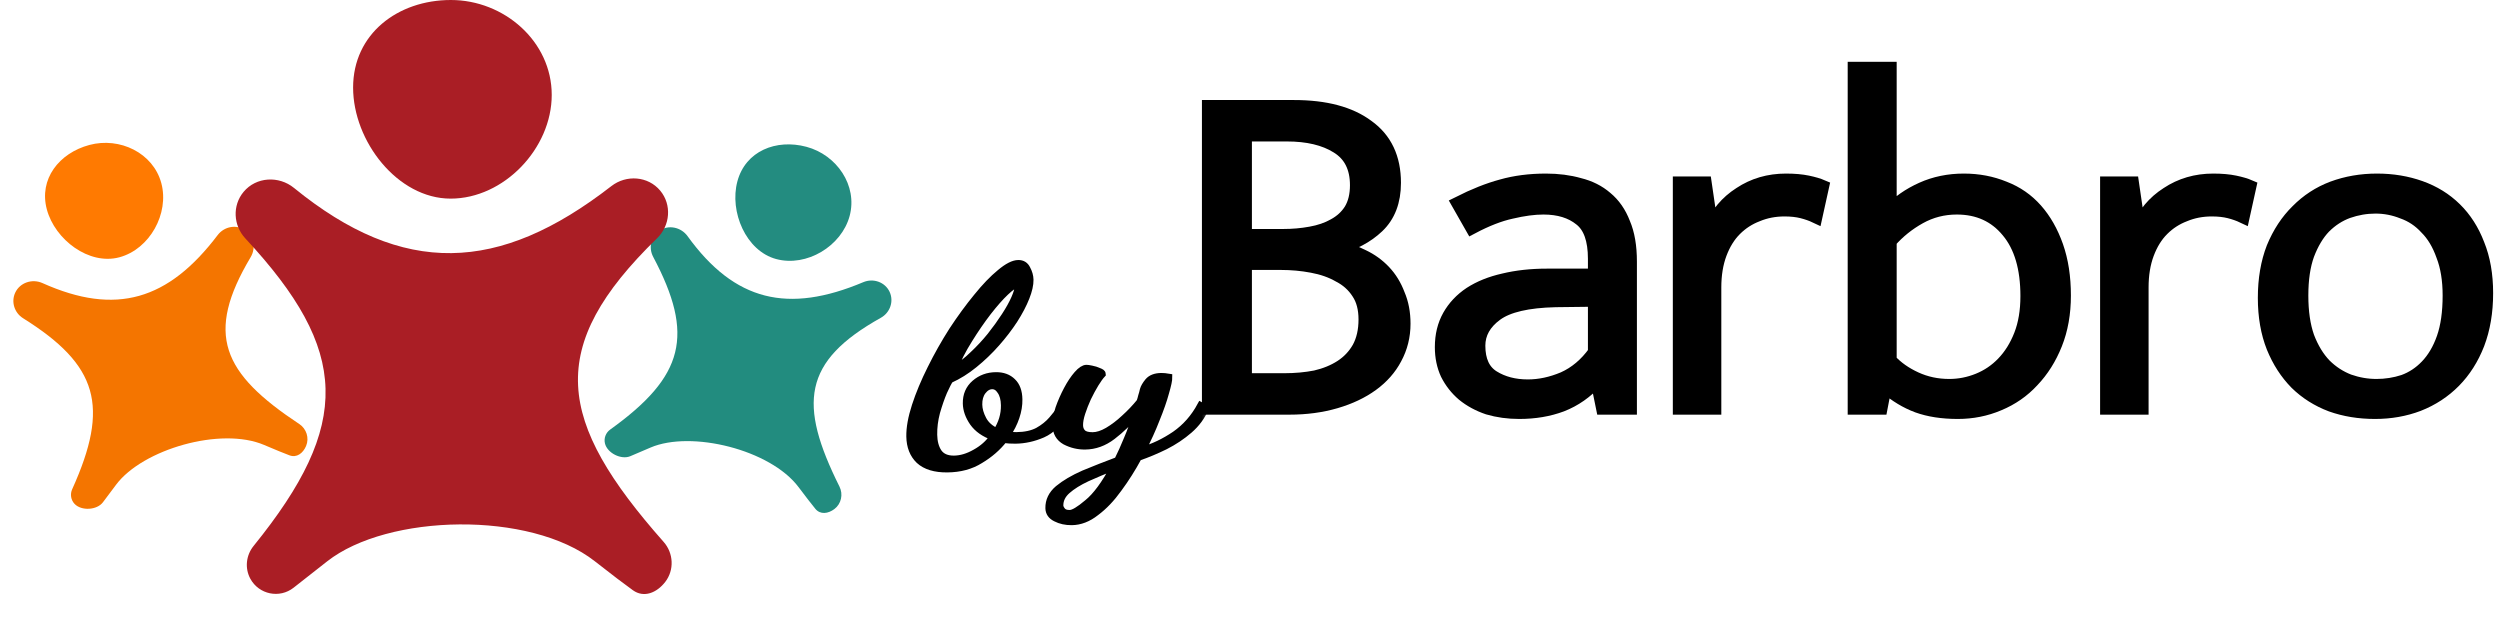 <svg width="182" height="45" viewBox="0 0 182 45" fill="none" xmlns="http://www.w3.org/2000/svg">
<path d="M61.114 35.424C58.113 29.405 58.425 26.319 64.129 23.133C64.794 22.761 65.086 21.944 64.766 21.252C64.434 20.534 63.578 20.235 62.848 20.542C57.377 22.845 53.491 21.949 50.055 17.193C49.576 16.529 48.651 16.335 47.982 16.807C47.379 17.232 47.205 18.046 47.551 18.698C50.573 24.398 49.824 27.391 44.422 31.272C44.102 31.501 43.948 31.901 44.041 32.283C44.211 32.984 45.225 33.494 45.889 33.21L47.363 32.58C50.309 31.32 56.081 32.72 58.139 35.467C58.694 36.207 59.083 36.706 59.356 37.04C59.716 37.481 60.291 37.401 60.745 37.057C61.247 36.677 61.395 35.988 61.114 35.424Z" fill="#228C7F"/>
<path d="M61.855 15.717C61.263 17.925 58.719 19.452 56.511 18.86C54.303 18.269 53.09 15.41 53.682 13.202C54.273 10.995 56.504 10.096 58.711 10.688C60.919 11.279 62.446 13.509 61.855 15.717Z" fill="#238C80"/>
<path d="M11.745 13.337C12.337 15.544 10.897 18.139 8.689 18.731C6.481 19.323 4.001 17.453 3.41 15.245C2.818 13.038 4.3 11.145 6.508 10.553C8.716 9.961 11.154 11.129 11.745 13.337Z" fill="#FF7A01"/>
<path d="M40.166 6.91C40.166 10.814 36.676 14.46 32.808 14.46C28.941 14.46 25.706 10.278 25.706 6.374C25.706 2.469 28.958 0 32.825 0C36.693 0 40.166 3.005 40.166 6.91Z" fill="#AA1E25"/>
<path d="M21.787 30.869C16.177 27.157 14.905 24.328 18.251 18.717C18.642 18.062 18.486 17.209 17.863 16.769C17.217 16.313 16.325 16.483 15.847 17.113C12.261 21.843 8.447 23.011 3.093 20.609C2.346 20.274 1.449 20.569 1.105 21.312C0.796 21.982 1.052 22.774 1.677 23.165C7.144 26.591 7.992 29.557 5.254 35.619C5.092 35.977 5.159 36.4 5.43 36.685C5.928 37.208 7.061 37.142 7.494 36.564L8.456 35.281C10.377 32.717 16.075 31.044 19.231 32.394C20.082 32.757 20.668 32.995 21.071 33.147C21.604 33.349 22.062 32.992 22.283 32.468C22.528 31.888 22.312 31.216 21.787 30.869Z" fill="#F47500"/>
<path d="M48.31 39.447C40.523 30.646 39.656 25.297 47.839 17.343C48.794 16.414 48.917 14.903 48.065 13.88C47.18 12.818 45.599 12.701 44.507 13.549C36.316 19.909 29.352 20.154 21.404 13.682C20.295 12.778 18.648 12.87 17.732 13.969C16.907 14.959 16.981 16.411 17.859 17.355C25.468 25.534 25.623 30.899 18.46 39.747C17.911 40.425 17.808 41.369 18.226 42.134C18.85 43.279 20.351 43.59 21.375 42.784L23.82 40.864C28.22 37.406 38.593 37.159 43.309 40.864C44.579 41.862 45.462 42.528 46.073 42.968C46.88 43.549 47.814 43.154 48.425 42.369C49.1 41.501 49.039 40.27 48.31 39.447Z" fill="#AA1E25"/>
<mask id="path-7-outside-1" maskUnits="userSpaceOnUse" x="64.982" y="18.051" width="23.384" height="21.208" fill="black">
<rect fill="white" x="64.982" y="18.051" width="23.384" height="21.208"/>
<path d="M68.966 34.142C68.06 34.151 67.376 33.942 66.915 33.517C66.472 33.091 66.243 32.512 66.23 31.78C66.218 31.148 66.353 30.401 66.633 29.539C66.914 28.678 67.289 27.777 67.76 26.838C68.231 25.886 68.754 24.959 69.33 24.056C69.924 23.154 70.519 22.339 71.116 21.614C71.712 20.875 72.277 20.289 72.809 19.854C73.341 19.407 73.782 19.182 74.13 19.179C74.427 19.176 74.638 19.307 74.765 19.571C74.909 19.835 74.984 20.1 74.989 20.365C74.995 20.719 74.899 21.149 74.699 21.656C74.499 22.164 74.213 22.71 73.84 23.294C73.467 23.866 73.033 24.433 72.537 24.993C72.042 25.554 71.503 26.07 70.919 26.543C70.352 27.003 69.766 27.369 69.161 27.64C69.059 27.78 68.907 28.072 68.706 28.516C68.522 28.947 68.349 29.448 68.185 30.018C68.038 30.575 67.97 31.119 67.979 31.65C67.989 32.168 68.101 32.59 68.316 32.916C68.549 33.255 68.927 33.423 69.45 33.418C69.955 33.413 70.475 33.257 71.01 32.949C71.545 32.653 71.974 32.27 72.296 31.799C71.647 31.565 71.161 31.222 70.839 30.77C70.517 30.306 70.352 29.84 70.343 29.373C70.332 28.766 70.541 28.278 70.97 27.907C71.399 27.537 71.91 27.349 72.502 27.344C73.008 27.339 73.411 27.487 73.713 27.787C74.015 28.075 74.171 28.503 74.181 29.072C74.189 29.489 74.118 29.919 73.969 30.363C73.821 30.806 73.602 31.238 73.313 31.657C73.523 31.694 73.75 31.71 73.994 31.708C74.622 31.702 75.142 31.59 75.557 31.372C75.971 31.14 76.314 30.865 76.588 30.547C76.878 30.216 77.116 29.904 77.302 29.612L77.621 29.855C77.149 30.731 76.576 31.318 75.901 31.615C75.244 31.899 74.584 32.044 73.922 32.05C73.626 32.053 73.347 32.036 73.084 32.001C72.624 32.586 72.05 33.084 71.36 33.495C70.688 33.918 69.89 34.134 68.966 34.142ZM69.435 26.898C69.918 26.616 70.382 26.258 70.827 25.824C71.29 25.39 71.717 24.931 72.109 24.447C72.501 23.951 72.849 23.468 73.154 22.997C73.46 22.527 73.696 22.102 73.863 21.721C74.031 21.34 74.112 21.055 74.109 20.866C74.107 20.765 74.071 20.715 74.002 20.715C73.862 20.716 73.595 20.902 73.201 21.272C72.824 21.63 72.397 22.113 71.921 22.724C71.461 23.323 71.002 23.99 70.545 24.727C70.088 25.452 69.718 26.175 69.435 26.898ZM72.551 31.418C72.737 31.126 72.88 30.821 72.978 30.504C73.077 30.175 73.123 29.84 73.117 29.499C73.109 29.056 73.015 28.71 72.836 28.459C72.675 28.208 72.472 28.083 72.228 28.085C71.967 28.088 71.734 28.223 71.53 28.49C71.343 28.744 71.253 29.067 71.26 29.459C71.266 29.8 71.368 30.159 71.567 30.536C71.766 30.914 72.094 31.207 72.551 31.418Z"/>
<path d="M78.02 37.982C77.584 37.986 77.199 37.901 76.865 37.728C76.53 37.566 76.36 37.322 76.354 36.993C76.344 36.45 76.571 35.98 77.034 35.584C77.515 35.188 78.136 34.822 78.897 34.487C79.675 34.164 80.497 33.84 81.363 33.517C81.598 33.047 81.833 32.527 82.066 31.956C82.317 31.372 82.549 30.732 82.763 30.035C82.218 30.697 81.627 31.271 80.991 31.757C80.372 32.231 79.705 32.471 78.991 32.477C78.485 32.482 78.004 32.366 77.546 32.13C77.106 31.882 76.881 31.492 76.871 30.961C76.865 30.608 76.936 30.196 77.084 29.727C77.249 29.258 77.45 28.802 77.686 28.357C77.922 27.913 78.168 27.544 78.424 27.251C78.68 26.958 78.904 26.811 79.096 26.809C79.165 26.808 79.288 26.826 79.463 26.863C79.655 26.899 79.831 26.954 79.989 27.028C80.164 27.09 80.253 27.159 80.254 27.234C80.1 27.4 79.93 27.635 79.744 27.94C79.558 28.245 79.373 28.588 79.188 28.969C79.02 29.337 78.879 29.698 78.763 30.053C78.648 30.408 78.592 30.712 78.597 30.964C78.601 31.192 78.674 31.374 78.816 31.512C78.958 31.65 79.203 31.717 79.552 31.714C79.883 31.711 80.247 31.594 80.644 31.363C81.058 31.119 81.462 30.812 81.856 30.442C82.267 30.071 82.643 29.676 82.984 29.256C83.034 29.117 83.075 28.977 83.107 28.838C83.157 28.686 83.198 28.534 83.23 28.382C83.279 28.205 83.397 28.002 83.585 27.772C83.789 27.53 84.11 27.407 84.545 27.403C84.702 27.402 84.885 27.419 85.095 27.455C85.099 27.657 85.019 28.037 84.855 28.595C84.708 29.139 84.484 29.779 84.184 30.515C83.901 31.25 83.558 32.005 83.154 32.78C83.969 32.545 84.763 32.165 85.538 31.64C86.313 31.102 86.936 30.395 87.408 29.519L87.751 29.705C87.501 30.314 87.11 30.848 86.578 31.308C86.063 31.755 85.478 32.146 84.822 32.48C84.165 32.802 83.516 33.074 82.875 33.294C82.437 34.107 81.954 34.87 81.427 35.582C80.917 36.294 80.37 36.868 79.785 37.303C79.218 37.75 78.63 37.977 78.02 37.982ZM77.878 37.377C78.139 37.375 78.57 37.118 79.171 36.607C79.789 36.109 80.436 35.231 81.11 33.974C80.4 34.258 79.743 34.536 79.138 34.807C78.533 35.09 78.051 35.392 77.69 35.711C77.33 36.03 77.154 36.398 77.162 36.815C77.163 36.916 77.218 37.036 77.325 37.174C77.432 37.312 77.616 37.38 77.878 37.377Z"/>
</mask>
<path d="M68.966 34.142C68.06 34.151 67.376 33.942 66.915 33.517C66.472 33.091 66.243 32.512 66.23 31.78C66.218 31.148 66.353 30.401 66.633 29.539C66.914 28.678 67.289 27.777 67.76 26.838C68.231 25.886 68.754 24.959 69.33 24.056C69.924 23.154 70.519 22.339 71.116 21.614C71.712 20.875 72.277 20.289 72.809 19.854C73.341 19.407 73.782 19.182 74.13 19.179C74.427 19.176 74.638 19.307 74.765 19.571C74.909 19.835 74.984 20.1 74.989 20.365C74.995 20.719 74.899 21.149 74.699 21.656C74.499 22.164 74.213 22.71 73.84 23.294C73.467 23.866 73.033 24.433 72.537 24.993C72.042 25.554 71.503 26.07 70.919 26.543C70.352 27.003 69.766 27.369 69.161 27.64C69.059 27.78 68.907 28.072 68.706 28.516C68.522 28.947 68.349 29.448 68.185 30.018C68.038 30.575 67.97 31.119 67.979 31.65C67.989 32.168 68.101 32.59 68.316 32.916C68.549 33.255 68.927 33.423 69.45 33.418C69.955 33.413 70.475 33.257 71.01 32.949C71.545 32.653 71.974 32.27 72.296 31.799C71.647 31.565 71.161 31.222 70.839 30.77C70.517 30.306 70.352 29.84 70.343 29.373C70.332 28.766 70.541 28.278 70.97 27.907C71.399 27.537 71.91 27.349 72.502 27.344C73.008 27.339 73.411 27.487 73.713 27.787C74.015 28.075 74.171 28.503 74.181 29.072C74.189 29.489 74.118 29.919 73.969 30.363C73.821 30.806 73.602 31.238 73.313 31.657C73.523 31.694 73.75 31.71 73.994 31.708C74.622 31.702 75.142 31.59 75.557 31.372C75.971 31.14 76.314 30.865 76.588 30.547C76.878 30.216 77.116 29.904 77.302 29.612L77.621 29.855C77.149 30.731 76.576 31.318 75.901 31.615C75.244 31.899 74.584 32.044 73.922 32.05C73.626 32.053 73.347 32.036 73.084 32.001C72.624 32.586 72.05 33.084 71.36 33.495C70.688 33.918 69.89 34.134 68.966 34.142ZM69.435 26.898C69.918 26.616 70.382 26.258 70.827 25.824C71.29 25.39 71.717 24.931 72.109 24.447C72.501 23.951 72.849 23.468 73.154 22.997C73.46 22.527 73.696 22.102 73.863 21.721C74.031 21.34 74.112 21.055 74.109 20.866C74.107 20.765 74.071 20.715 74.002 20.715C73.862 20.716 73.595 20.902 73.201 21.272C72.824 21.63 72.397 22.113 71.921 22.724C71.461 23.323 71.002 23.99 70.545 24.727C70.088 25.452 69.718 26.175 69.435 26.898ZM72.551 31.418C72.737 31.126 72.88 30.821 72.978 30.504C73.077 30.175 73.123 29.84 73.117 29.499C73.109 29.056 73.015 28.71 72.836 28.459C72.675 28.208 72.472 28.083 72.228 28.085C71.967 28.088 71.734 28.223 71.53 28.49C71.343 28.744 71.253 29.067 71.26 29.459C71.266 29.8 71.368 30.159 71.567 30.536C71.766 30.914 72.094 31.207 72.551 31.418Z" fill="black"/>
<path d="M78.02 37.982C77.584 37.986 77.199 37.901 76.865 37.728C76.53 37.566 76.36 37.322 76.354 36.993C76.344 36.45 76.571 35.98 77.034 35.584C77.515 35.188 78.136 34.822 78.897 34.487C79.675 34.164 80.497 33.84 81.363 33.517C81.598 33.047 81.833 32.527 82.066 31.956C82.317 31.372 82.549 30.732 82.763 30.035C82.218 30.697 81.627 31.271 80.991 31.757C80.372 32.231 79.705 32.471 78.991 32.477C78.485 32.482 78.004 32.366 77.546 32.13C77.106 31.882 76.881 31.492 76.871 30.961C76.865 30.608 76.936 30.196 77.084 29.727C77.249 29.258 77.45 28.802 77.686 28.357C77.922 27.913 78.168 27.544 78.424 27.251C78.68 26.958 78.904 26.811 79.096 26.809C79.165 26.808 79.288 26.826 79.463 26.863C79.655 26.899 79.831 26.954 79.989 27.028C80.164 27.09 80.253 27.159 80.254 27.234C80.1 27.4 79.93 27.635 79.744 27.94C79.558 28.245 79.373 28.588 79.188 28.969C79.02 29.337 78.879 29.698 78.763 30.053C78.648 30.408 78.592 30.712 78.597 30.964C78.601 31.192 78.674 31.374 78.816 31.512C78.958 31.65 79.203 31.717 79.552 31.714C79.883 31.711 80.247 31.594 80.644 31.363C81.058 31.119 81.462 30.812 81.856 30.442C82.267 30.071 82.643 29.676 82.984 29.256C83.034 29.117 83.075 28.977 83.107 28.838C83.157 28.686 83.198 28.534 83.23 28.382C83.279 28.205 83.397 28.002 83.585 27.772C83.789 27.53 84.11 27.407 84.545 27.403C84.702 27.402 84.885 27.419 85.095 27.455C85.099 27.657 85.019 28.037 84.855 28.595C84.708 29.139 84.484 29.779 84.184 30.515C83.901 31.25 83.558 32.005 83.154 32.78C83.969 32.545 84.763 32.165 85.538 31.64C86.313 31.102 86.936 30.395 87.408 29.519L87.751 29.705C87.501 30.314 87.11 30.848 86.578 31.308C86.063 31.755 85.478 32.146 84.822 32.48C84.165 32.802 83.516 33.074 82.875 33.294C82.437 34.107 81.954 34.87 81.427 35.582C80.917 36.294 80.37 36.868 79.785 37.303C79.218 37.75 78.63 37.977 78.02 37.982ZM77.878 37.377C78.139 37.375 78.57 37.118 79.171 36.607C79.789 36.109 80.436 35.231 81.11 33.974C80.4 34.258 79.743 34.536 79.138 34.807C78.533 35.09 78.051 35.392 77.69 35.711C77.33 36.03 77.154 36.398 77.162 36.815C77.163 36.916 77.218 37.036 77.325 37.174C77.432 37.312 77.616 37.38 77.878 37.377Z" fill="black"/>
<path d="M68.966 34.142C68.06 34.151 67.376 33.942 66.915 33.517C66.472 33.091 66.243 32.512 66.23 31.78C66.218 31.148 66.353 30.401 66.633 29.539C66.914 28.678 67.289 27.777 67.76 26.838C68.231 25.886 68.754 24.959 69.33 24.056C69.924 23.154 70.519 22.339 71.116 21.614C71.712 20.875 72.277 20.289 72.809 19.854C73.341 19.407 73.782 19.182 74.13 19.179C74.427 19.176 74.638 19.307 74.765 19.571C74.909 19.835 74.984 20.1 74.989 20.365C74.995 20.719 74.899 21.149 74.699 21.656C74.499 22.164 74.213 22.71 73.84 23.294C73.467 23.866 73.033 24.433 72.537 24.993C72.042 25.554 71.503 26.07 70.919 26.543C70.352 27.003 69.766 27.369 69.161 27.64C69.059 27.78 68.907 28.072 68.706 28.516C68.522 28.947 68.349 29.448 68.185 30.018C68.038 30.575 67.97 31.119 67.979 31.65C67.989 32.168 68.101 32.59 68.316 32.916C68.549 33.255 68.927 33.423 69.45 33.418C69.955 33.413 70.475 33.257 71.01 32.949C71.545 32.653 71.974 32.27 72.296 31.799C71.647 31.565 71.161 31.222 70.839 30.77C70.517 30.306 70.352 29.84 70.343 29.373C70.332 28.766 70.541 28.278 70.97 27.907C71.399 27.537 71.91 27.349 72.502 27.344C73.008 27.339 73.411 27.487 73.713 27.787C74.015 28.075 74.171 28.503 74.181 29.072C74.189 29.489 74.118 29.919 73.969 30.363C73.821 30.806 73.602 31.238 73.313 31.657C73.523 31.694 73.75 31.71 73.994 31.708C74.622 31.702 75.142 31.59 75.557 31.372C75.971 31.14 76.314 30.865 76.588 30.547C76.878 30.216 77.116 29.904 77.302 29.612L77.621 29.855C77.149 30.731 76.576 31.318 75.901 31.615C75.244 31.899 74.584 32.044 73.922 32.05C73.626 32.053 73.347 32.036 73.084 32.001C72.624 32.586 72.05 33.084 71.36 33.495C70.688 33.918 69.89 34.134 68.966 34.142ZM69.435 26.898C69.918 26.616 70.382 26.258 70.827 25.824C71.29 25.39 71.717 24.931 72.109 24.447C72.501 23.951 72.849 23.468 73.154 22.997C73.46 22.527 73.696 22.102 73.863 21.721C74.031 21.34 74.112 21.055 74.109 20.866C74.107 20.765 74.071 20.715 74.002 20.715C73.862 20.716 73.595 20.902 73.201 21.272C72.824 21.63 72.397 22.113 71.921 22.724C71.461 23.323 71.002 23.99 70.545 24.727C70.088 25.452 69.718 26.175 69.435 26.898ZM72.551 31.418C72.737 31.126 72.88 30.821 72.978 30.504C73.077 30.175 73.123 29.84 73.117 29.499C73.109 29.056 73.015 28.71 72.836 28.459C72.675 28.208 72.472 28.083 72.228 28.085C71.967 28.088 71.734 28.223 71.53 28.49C71.343 28.744 71.253 29.067 71.26 29.459C71.266 29.8 71.368 30.159 71.567 30.536C71.766 30.914 72.094 31.207 72.551 31.418Z" stroke="black" stroke-width="0.5" mask="url(#path-7-outside-1)"/>
<path d="M78.02 37.982C77.584 37.986 77.199 37.901 76.865 37.728C76.53 37.566 76.36 37.322 76.354 36.993C76.344 36.45 76.571 35.98 77.034 35.584C77.515 35.188 78.136 34.822 78.897 34.487C79.675 34.164 80.497 33.84 81.363 33.517C81.598 33.047 81.833 32.527 82.066 31.956C82.317 31.372 82.549 30.732 82.763 30.035C82.218 30.697 81.627 31.271 80.991 31.757C80.372 32.231 79.705 32.471 78.991 32.477C78.485 32.482 78.004 32.366 77.546 32.13C77.106 31.882 76.881 31.492 76.871 30.961C76.865 30.608 76.936 30.196 77.084 29.727C77.249 29.258 77.45 28.802 77.686 28.357C77.922 27.913 78.168 27.544 78.424 27.251C78.68 26.958 78.904 26.811 79.096 26.809C79.165 26.808 79.288 26.826 79.463 26.863C79.655 26.899 79.831 26.954 79.989 27.028C80.164 27.09 80.253 27.159 80.254 27.234C80.1 27.4 79.93 27.635 79.744 27.94C79.558 28.245 79.373 28.588 79.188 28.969C79.02 29.337 78.879 29.698 78.763 30.053C78.648 30.408 78.592 30.712 78.597 30.964C78.601 31.192 78.674 31.374 78.816 31.512C78.958 31.65 79.203 31.717 79.552 31.714C79.883 31.711 80.247 31.594 80.644 31.363C81.058 31.119 81.462 30.812 81.856 30.442C82.267 30.071 82.643 29.676 82.984 29.256C83.034 29.117 83.075 28.977 83.107 28.838C83.157 28.686 83.198 28.534 83.23 28.382C83.279 28.205 83.397 28.002 83.585 27.772C83.789 27.53 84.11 27.407 84.545 27.403C84.702 27.402 84.885 27.419 85.095 27.455C85.099 27.657 85.019 28.037 84.855 28.595C84.708 29.139 84.484 29.779 84.184 30.515C83.901 31.25 83.558 32.005 83.154 32.78C83.969 32.545 84.763 32.165 85.538 31.64C86.313 31.102 86.936 30.395 87.408 29.519L87.751 29.705C87.501 30.314 87.11 30.848 86.578 31.308C86.063 31.755 85.478 32.146 84.822 32.48C84.165 32.802 83.516 33.074 82.875 33.294C82.437 34.107 81.954 34.87 81.427 35.582C80.917 36.294 80.37 36.868 79.785 37.303C79.218 37.75 78.63 37.977 78.02 37.982ZM77.878 37.377C78.139 37.375 78.57 37.118 79.171 36.607C79.789 36.109 80.436 35.231 81.11 33.974C80.4 34.258 79.743 34.536 79.138 34.807C78.533 35.09 78.051 35.392 77.69 35.711C77.33 36.03 77.154 36.398 77.162 36.815C77.163 36.916 77.218 37.036 77.325 37.174C77.432 37.312 77.616 37.38 77.878 37.377Z" stroke="black" stroke-width="0.5" mask="url(#path-7-outside-1)"/>
<mask id="path-8-outside-2" maskUnits="userSpaceOnUse" x="87" y="4" width="95" height="27" fill="black">
<rect fill="white" x="87" y="4" width="95" height="27"/>
<path d="M94.195 7.782C96.492 7.782 98.276 8.257 99.547 9.207C100.842 10.134 101.49 11.502 101.49 13.31C101.49 14.655 101.086 15.709 100.28 16.474C99.498 17.216 98.508 17.738 97.311 18.039C97.995 18.155 98.63 18.363 99.217 18.665C99.803 18.943 100.317 19.314 100.756 19.777C101.196 20.241 101.538 20.797 101.783 21.447C102.052 22.072 102.186 22.779 102.186 23.567C102.186 24.471 101.978 25.306 101.563 26.071C101.172 26.813 100.61 27.45 99.877 27.983C99.144 28.517 98.264 28.934 97.237 29.235C96.211 29.536 95.087 29.687 93.865 29.687H88V7.782H94.195ZM90.639 17.17H93.425C94.109 17.17 94.769 17.112 95.405 16.996C96.064 16.88 96.639 16.683 97.127 16.405C97.641 16.127 98.044 15.756 98.337 15.292C98.63 14.805 98.777 14.203 98.777 13.484C98.777 12.186 98.3 11.247 97.347 10.668C96.419 10.088 95.197 9.798 93.682 9.798H90.639V17.17ZM90.639 27.67H93.499C94.305 27.67 95.062 27.601 95.771 27.462C96.48 27.299 97.103 27.044 97.641 26.697C98.178 26.349 98.606 25.897 98.924 25.341C99.241 24.761 99.4 24.066 99.4 23.255C99.4 22.466 99.229 21.817 98.887 21.307C98.545 20.774 98.081 20.357 97.494 20.056C96.932 19.731 96.272 19.499 95.515 19.36C94.781 19.221 94.024 19.152 93.242 19.152H90.639V27.67Z"/>
<path d="M106.167 14.805C107.316 14.226 108.366 13.809 109.319 13.553C110.297 13.275 111.372 13.136 112.545 13.136C113.425 13.136 114.231 13.241 114.965 13.449C115.722 13.635 116.37 13.959 116.907 14.423C117.469 14.886 117.897 15.501 118.19 16.266C118.508 17.007 118.667 17.935 118.667 19.047V29.687H116.687L116.284 27.705H116.211C115.478 28.517 114.635 29.108 113.682 29.478C112.753 29.826 111.727 30 110.602 30C109.796 30 109.038 29.896 108.33 29.687C107.645 29.455 107.047 29.131 106.534 28.713C106.045 28.296 105.654 27.798 105.361 27.218C105.092 26.639 104.957 25.99 104.957 25.271C104.957 24.413 105.141 23.66 105.507 23.011C105.874 22.362 106.387 21.817 107.047 21.377C107.731 20.936 108.537 20.612 109.466 20.403C110.419 20.172 111.47 20.056 112.619 20.056H116.101V18.839C116.101 17.448 115.759 16.486 115.075 15.953C114.39 15.396 113.486 15.118 112.362 15.118C111.678 15.118 110.896 15.223 110.016 15.431C109.161 15.617 108.208 15.988 107.157 16.544L106.167 14.805ZM116.101 21.829L113.242 21.864C111.213 21.91 109.772 22.246 108.916 22.872C108.061 23.498 107.633 24.263 107.633 25.167C107.633 26.256 107.988 27.021 108.696 27.462C109.405 27.902 110.248 28.122 111.226 28.122C112.081 28.122 112.948 27.937 113.828 27.566C114.708 27.172 115.466 26.535 116.101 25.654V21.829Z"/>
<path d="M122.282 29.687V13.345H124.115L124.592 16.613C125.007 15.57 125.704 14.736 126.681 14.11C127.659 13.461 128.771 13.136 130.017 13.136C130.628 13.136 131.153 13.183 131.593 13.275C132.033 13.368 132.387 13.472 132.656 13.588L132.18 15.744C131.886 15.605 131.556 15.489 131.19 15.396C130.823 15.304 130.396 15.257 129.907 15.257C129.198 15.257 128.538 15.385 127.927 15.64C127.317 15.872 126.779 16.219 126.315 16.683C125.85 17.146 125.484 17.738 125.215 18.456C124.946 19.175 124.812 19.998 124.812 20.925V29.687H122.282Z"/>
<path d="M150.262 21.516C150.262 22.814 150.054 23.985 149.638 25.028C149.223 26.071 148.661 26.963 147.952 27.705C147.268 28.447 146.449 29.015 145.496 29.409C144.568 29.803 143.578 30 142.527 30C141.403 30 140.425 29.849 139.595 29.548C138.788 29.247 138.018 28.783 137.285 28.157H137.212L136.919 29.687H135.012V5H137.578V15.396C138.214 14.724 138.996 14.179 139.924 13.762C140.853 13.345 141.867 13.136 142.967 13.136C144.018 13.136 144.995 13.322 145.899 13.693C146.804 14.04 147.573 14.573 148.209 15.292C148.844 16.011 149.345 16.892 149.712 17.935C150.078 18.978 150.262 20.172 150.262 21.516ZM147.586 21.551C147.586 19.511 147.121 17.935 146.193 16.822C145.264 15.686 144.018 15.118 142.454 15.118C141.476 15.118 140.572 15.35 139.741 15.814C138.91 16.277 138.189 16.857 137.578 17.552V26.245C138.067 26.778 138.69 27.218 139.448 27.566C140.205 27.914 141.024 28.088 141.904 28.088C142.637 28.088 143.346 27.948 144.03 27.67C144.714 27.392 145.313 26.987 145.826 26.453C146.364 25.897 146.791 25.213 147.109 24.402C147.427 23.591 147.586 22.64 147.586 21.551Z"/>
<path d="M153.387 29.687V13.345H155.22L155.697 16.613C156.112 15.57 156.809 14.736 157.786 14.11C158.764 13.461 159.876 13.136 161.122 13.136C161.733 13.136 162.258 13.183 162.698 13.275C163.138 13.368 163.492 13.472 163.761 13.588L163.285 15.744C162.991 15.605 162.661 15.489 162.295 15.396C161.928 15.304 161.501 15.257 161.012 15.257C160.303 15.257 159.643 15.385 159.032 15.64C158.422 15.872 157.884 16.219 157.42 16.683C156.955 17.146 156.589 17.738 156.32 18.456C156.051 19.175 155.917 19.998 155.917 20.925V29.687H153.387Z"/>
<path d="M181 21.342C181 22.71 180.792 23.938 180.377 25.028C179.961 26.094 179.387 26.998 178.654 27.74C177.921 28.482 177.053 29.05 176.051 29.444C175.074 29.815 174.023 30 172.899 30C171.75 30 170.687 29.826 169.71 29.478C168.732 29.108 167.889 28.574 167.181 27.879C166.472 27.16 165.91 26.291 165.494 25.271C165.079 24.228 164.871 23.034 164.871 21.69C164.871 20.322 165.079 19.105 165.494 18.039C165.934 16.973 166.521 16.08 167.254 15.362C167.987 14.62 168.842 14.063 169.82 13.693C170.822 13.322 171.897 13.136 173.046 13.136C174.17 13.136 175.22 13.31 176.198 13.658C177.176 14.006 178.019 14.527 178.727 15.223C179.436 15.918 179.986 16.776 180.377 17.796C180.792 18.816 181 19.998 181 21.342ZM178.324 21.516C178.324 20.38 178.165 19.407 177.848 18.595C177.554 17.761 177.151 17.088 176.638 16.579C176.149 16.045 175.575 15.663 174.915 15.431C174.28 15.176 173.62 15.049 172.936 15.049C172.251 15.049 171.579 15.165 170.919 15.396C170.284 15.628 169.71 15.999 169.197 16.509C168.708 17.019 168.305 17.691 167.987 18.526C167.694 19.337 167.547 20.334 167.547 21.516C167.547 22.698 167.694 23.706 167.987 24.541C168.305 25.375 168.72 26.059 169.233 26.593C169.746 27.102 170.333 27.485 170.993 27.74C171.653 27.972 172.325 28.088 173.009 28.088C173.693 28.088 174.353 27.983 174.988 27.775C175.624 27.543 176.186 27.172 176.675 26.662C177.188 26.129 177.591 25.445 177.884 24.611C178.177 23.776 178.324 22.745 178.324 21.516Z"/>
</mask>
<path d="M94.195 7.782C96.492 7.782 98.276 8.257 99.547 9.207C100.842 10.134 101.49 11.502 101.49 13.31C101.49 14.655 101.086 15.709 100.28 16.474C99.498 17.216 98.508 17.738 97.311 18.039C97.995 18.155 98.63 18.363 99.217 18.665C99.803 18.943 100.317 19.314 100.756 19.777C101.196 20.241 101.538 20.797 101.783 21.447C102.052 22.072 102.186 22.779 102.186 23.567C102.186 24.471 101.978 25.306 101.563 26.071C101.172 26.813 100.61 27.45 99.877 27.983C99.144 28.517 98.264 28.934 97.237 29.235C96.211 29.536 95.087 29.687 93.865 29.687H88V7.782H94.195ZM90.639 17.17H93.425C94.109 17.17 94.769 17.112 95.405 16.996C96.064 16.88 96.639 16.683 97.127 16.405C97.641 16.127 98.044 15.756 98.337 15.292C98.63 14.805 98.777 14.203 98.777 13.484C98.777 12.186 98.3 11.247 97.347 10.668C96.419 10.088 95.197 9.798 93.682 9.798H90.639V17.17ZM90.639 27.67H93.499C94.305 27.67 95.062 27.601 95.771 27.462C96.48 27.299 97.103 27.044 97.641 26.697C98.178 26.349 98.606 25.897 98.924 25.341C99.241 24.761 99.4 24.066 99.4 23.255C99.4 22.466 99.229 21.817 98.887 21.307C98.545 20.774 98.081 20.357 97.494 20.056C96.932 19.731 96.272 19.499 95.515 19.36C94.781 19.221 94.024 19.152 93.242 19.152H90.639V27.67Z" fill="black"/>
<path d="M106.167 14.805C107.316 14.226 108.366 13.809 109.319 13.553C110.297 13.275 111.372 13.136 112.545 13.136C113.425 13.136 114.231 13.241 114.965 13.449C115.722 13.635 116.37 13.959 116.907 14.423C117.469 14.886 117.897 15.501 118.19 16.266C118.508 17.007 118.667 17.935 118.667 19.047V29.687H116.687L116.284 27.705H116.211C115.478 28.517 114.635 29.108 113.682 29.478C112.753 29.826 111.727 30 110.602 30C109.796 30 109.038 29.896 108.33 29.687C107.645 29.455 107.047 29.131 106.534 28.713C106.045 28.296 105.654 27.798 105.361 27.218C105.092 26.639 104.957 25.99 104.957 25.271C104.957 24.413 105.141 23.66 105.507 23.011C105.874 22.362 106.387 21.817 107.047 21.377C107.731 20.936 108.537 20.612 109.466 20.403C110.419 20.172 111.47 20.056 112.619 20.056H116.101V18.839C116.101 17.448 115.759 16.486 115.075 15.953C114.39 15.396 113.486 15.118 112.362 15.118C111.678 15.118 110.896 15.223 110.016 15.431C109.161 15.617 108.208 15.988 107.157 16.544L106.167 14.805ZM116.101 21.829L113.242 21.864C111.213 21.91 109.772 22.246 108.916 22.872C108.061 23.498 107.633 24.263 107.633 25.167C107.633 26.256 107.988 27.021 108.696 27.462C109.405 27.902 110.248 28.122 111.226 28.122C112.081 28.122 112.948 27.937 113.828 27.566C114.708 27.172 115.466 26.535 116.101 25.654V21.829Z" fill="black"/>
<path d="M122.282 29.687V13.345H124.115L124.592 16.613C125.007 15.57 125.704 14.736 126.681 14.11C127.659 13.461 128.771 13.136 130.017 13.136C130.628 13.136 131.153 13.183 131.593 13.275C132.033 13.368 132.387 13.472 132.656 13.588L132.18 15.744C131.886 15.605 131.556 15.489 131.19 15.396C130.823 15.304 130.396 15.257 129.907 15.257C129.198 15.257 128.538 15.385 127.927 15.64C127.317 15.872 126.779 16.219 126.315 16.683C125.85 17.146 125.484 17.738 125.215 18.456C124.946 19.175 124.812 19.998 124.812 20.925V29.687H122.282Z" fill="black"/>
<path d="M150.262 21.516C150.262 22.814 150.054 23.985 149.638 25.028C149.223 26.071 148.661 26.963 147.952 27.705C147.268 28.447 146.449 29.015 145.496 29.409C144.568 29.803 143.578 30 142.527 30C141.403 30 140.425 29.849 139.595 29.548C138.788 29.247 138.018 28.783 137.285 28.157H137.212L136.919 29.687H135.012V5H137.578V15.396C138.214 14.724 138.996 14.179 139.924 13.762C140.853 13.345 141.867 13.136 142.967 13.136C144.018 13.136 144.995 13.322 145.899 13.693C146.804 14.04 147.573 14.573 148.209 15.292C148.844 16.011 149.345 16.892 149.712 17.935C150.078 18.978 150.262 20.172 150.262 21.516ZM147.586 21.551C147.586 19.511 147.121 17.935 146.193 16.822C145.264 15.686 144.018 15.118 142.454 15.118C141.476 15.118 140.572 15.35 139.741 15.814C138.91 16.277 138.189 16.857 137.578 17.552V26.245C138.067 26.778 138.69 27.218 139.448 27.566C140.205 27.914 141.024 28.088 141.904 28.088C142.637 28.088 143.346 27.948 144.03 27.67C144.714 27.392 145.313 26.987 145.826 26.453C146.364 25.897 146.791 25.213 147.109 24.402C147.427 23.591 147.586 22.64 147.586 21.551Z" fill="black"/>
<path d="M153.387 29.687V13.345H155.22L155.697 16.613C156.112 15.57 156.809 14.736 157.786 14.11C158.764 13.461 159.876 13.136 161.122 13.136C161.733 13.136 162.258 13.183 162.698 13.275C163.138 13.368 163.492 13.472 163.761 13.588L163.285 15.744C162.991 15.605 162.661 15.489 162.295 15.396C161.928 15.304 161.501 15.257 161.012 15.257C160.303 15.257 159.643 15.385 159.032 15.64C158.422 15.872 157.884 16.219 157.42 16.683C156.955 17.146 156.589 17.738 156.32 18.456C156.051 19.175 155.917 19.998 155.917 20.925V29.687H153.387Z" fill="black"/>
<path d="M181 21.342C181 22.71 180.792 23.938 180.377 25.028C179.961 26.094 179.387 26.998 178.654 27.74C177.921 28.482 177.053 29.05 176.051 29.444C175.074 29.815 174.023 30 172.899 30C171.75 30 170.687 29.826 169.71 29.478C168.732 29.108 167.889 28.574 167.181 27.879C166.472 27.16 165.91 26.291 165.494 25.271C165.079 24.228 164.871 23.034 164.871 21.69C164.871 20.322 165.079 19.105 165.494 18.039C165.934 16.973 166.521 16.08 167.254 15.362C167.987 14.62 168.842 14.063 169.82 13.693C170.822 13.322 171.897 13.136 173.046 13.136C174.17 13.136 175.22 13.31 176.198 13.658C177.176 14.006 178.019 14.527 178.727 15.223C179.436 15.918 179.986 16.776 180.377 17.796C180.792 18.816 181 19.998 181 21.342ZM178.324 21.516C178.324 20.38 178.165 19.407 177.848 18.595C177.554 17.761 177.151 17.088 176.638 16.579C176.149 16.045 175.575 15.663 174.915 15.431C174.28 15.176 173.62 15.049 172.936 15.049C172.251 15.049 171.579 15.165 170.919 15.396C170.284 15.628 169.71 15.999 169.197 16.509C168.708 17.019 168.305 17.691 167.987 18.526C167.694 19.337 167.547 20.334 167.547 21.516C167.547 22.698 167.694 23.706 167.987 24.541C168.305 25.375 168.72 26.059 169.233 26.593C169.746 27.102 170.333 27.485 170.993 27.74C171.653 27.972 172.325 28.088 173.009 28.088C173.693 28.088 174.353 27.983 174.988 27.775C175.624 27.543 176.186 27.172 176.675 26.662C177.188 26.129 177.591 25.445 177.884 24.611C178.177 23.776 178.324 22.745 178.324 21.516Z" fill="black"/>
<path d="M94.195 7.782C96.492 7.782 98.276 8.257 99.547 9.207C100.842 10.134 101.49 11.502 101.49 13.31C101.49 14.655 101.086 15.709 100.28 16.474C99.498 17.216 98.508 17.738 97.311 18.039C97.995 18.155 98.63 18.363 99.217 18.665C99.803 18.943 100.317 19.314 100.756 19.777C101.196 20.241 101.538 20.797 101.783 21.447C102.052 22.072 102.186 22.779 102.186 23.567C102.186 24.471 101.978 25.306 101.563 26.071C101.172 26.813 100.61 27.45 99.877 27.983C99.144 28.517 98.264 28.934 97.237 29.235C96.211 29.536 95.087 29.687 93.865 29.687H88V7.782H94.195ZM90.639 17.17H93.425C94.109 17.17 94.769 17.112 95.405 16.996C96.064 16.88 96.639 16.683 97.127 16.405C97.641 16.127 98.044 15.756 98.337 15.292C98.63 14.805 98.777 14.203 98.777 13.484C98.777 12.186 98.3 11.247 97.347 10.668C96.419 10.088 95.197 9.798 93.682 9.798H90.639V17.17ZM90.639 27.67H93.499C94.305 27.67 95.062 27.601 95.771 27.462C96.48 27.299 97.103 27.044 97.641 26.697C98.178 26.349 98.606 25.897 98.924 25.341C99.241 24.761 99.4 24.066 99.4 23.255C99.4 22.466 99.229 21.817 98.887 21.307C98.545 20.774 98.081 20.357 97.494 20.056C96.932 19.731 96.272 19.499 95.515 19.36C94.781 19.221 94.024 19.152 93.242 19.152H90.639V27.67Z" stroke="black" mask="url(#path-8-outside-2)"/>
<path d="M106.167 14.805C107.316 14.226 108.366 13.809 109.319 13.553C110.297 13.275 111.372 13.136 112.545 13.136C113.425 13.136 114.231 13.241 114.965 13.449C115.722 13.635 116.37 13.959 116.907 14.423C117.469 14.886 117.897 15.501 118.19 16.266C118.508 17.007 118.667 17.935 118.667 19.047V29.687H116.687L116.284 27.705H116.211C115.478 28.517 114.635 29.108 113.682 29.478C112.753 29.826 111.727 30 110.602 30C109.796 30 109.038 29.896 108.33 29.687C107.645 29.455 107.047 29.131 106.534 28.713C106.045 28.296 105.654 27.798 105.361 27.218C105.092 26.639 104.957 25.99 104.957 25.271C104.957 24.413 105.141 23.66 105.507 23.011C105.874 22.362 106.387 21.817 107.047 21.377C107.731 20.936 108.537 20.612 109.466 20.403C110.419 20.172 111.47 20.056 112.619 20.056H116.101V18.839C116.101 17.448 115.759 16.486 115.075 15.953C114.39 15.396 113.486 15.118 112.362 15.118C111.678 15.118 110.896 15.223 110.016 15.431C109.161 15.617 108.208 15.988 107.157 16.544L106.167 14.805ZM116.101 21.829L113.242 21.864C111.213 21.91 109.772 22.246 108.916 22.872C108.061 23.498 107.633 24.263 107.633 25.167C107.633 26.256 107.988 27.021 108.696 27.462C109.405 27.902 110.248 28.122 111.226 28.122C112.081 28.122 112.948 27.937 113.828 27.566C114.708 27.172 115.466 26.535 116.101 25.654V21.829Z" stroke="black" mask="url(#path-8-outside-2)"/>
<path d="M122.282 29.687V13.345H124.115L124.592 16.613C125.007 15.57 125.704 14.736 126.681 14.11C127.659 13.461 128.771 13.136 130.017 13.136C130.628 13.136 131.153 13.183 131.593 13.275C132.033 13.368 132.387 13.472 132.656 13.588L132.18 15.744C131.886 15.605 131.556 15.489 131.19 15.396C130.823 15.304 130.396 15.257 129.907 15.257C129.198 15.257 128.538 15.385 127.927 15.64C127.317 15.872 126.779 16.219 126.315 16.683C125.85 17.146 125.484 17.738 125.215 18.456C124.946 19.175 124.812 19.998 124.812 20.925V29.687H122.282Z" stroke="black" mask="url(#path-8-outside-2)"/>
<path d="M150.262 21.516C150.262 22.814 150.054 23.985 149.638 25.028C149.223 26.071 148.661 26.963 147.952 27.705C147.268 28.447 146.449 29.015 145.496 29.409C144.568 29.803 143.578 30 142.527 30C141.403 30 140.425 29.849 139.595 29.548C138.788 29.247 138.018 28.783 137.285 28.157H137.212L136.919 29.687H135.012V5H137.578V15.396C138.214 14.724 138.996 14.179 139.924 13.762C140.853 13.345 141.867 13.136 142.967 13.136C144.018 13.136 144.995 13.322 145.899 13.693C146.804 14.04 147.573 14.573 148.209 15.292C148.844 16.011 149.345 16.892 149.712 17.935C150.078 18.978 150.262 20.172 150.262 21.516ZM147.586 21.551C147.586 19.511 147.121 17.935 146.193 16.822C145.264 15.686 144.018 15.118 142.454 15.118C141.476 15.118 140.572 15.35 139.741 15.814C138.91 16.277 138.189 16.857 137.578 17.552V26.245C138.067 26.778 138.69 27.218 139.448 27.566C140.205 27.914 141.024 28.088 141.904 28.088C142.637 28.088 143.346 27.948 144.03 27.67C144.714 27.392 145.313 26.987 145.826 26.453C146.364 25.897 146.791 25.213 147.109 24.402C147.427 23.591 147.586 22.64 147.586 21.551Z" stroke="black" mask="url(#path-8-outside-2)"/>
<path d="M153.387 29.687V13.345H155.22L155.697 16.613C156.112 15.57 156.809 14.736 157.786 14.11C158.764 13.461 159.876 13.136 161.122 13.136C161.733 13.136 162.258 13.183 162.698 13.275C163.138 13.368 163.492 13.472 163.761 13.588L163.285 15.744C162.991 15.605 162.661 15.489 162.295 15.396C161.928 15.304 161.501 15.257 161.012 15.257C160.303 15.257 159.643 15.385 159.032 15.64C158.422 15.872 157.884 16.219 157.42 16.683C156.955 17.146 156.589 17.738 156.32 18.456C156.051 19.175 155.917 19.998 155.917 20.925V29.687H153.387Z" stroke="black" mask="url(#path-8-outside-2)"/>
<path d="M181 21.342C181 22.71 180.792 23.938 180.377 25.028C179.961 26.094 179.387 26.998 178.654 27.74C177.921 28.482 177.053 29.05 176.051 29.444C175.074 29.815 174.023 30 172.899 30C171.75 30 170.687 29.826 169.71 29.478C168.732 29.108 167.889 28.574 167.181 27.879C166.472 27.16 165.91 26.291 165.494 25.271C165.079 24.228 164.871 23.034 164.871 21.69C164.871 20.322 165.079 19.105 165.494 18.039C165.934 16.973 166.521 16.08 167.254 15.362C167.987 14.62 168.842 14.063 169.82 13.693C170.822 13.322 171.897 13.136 173.046 13.136C174.17 13.136 175.22 13.31 176.198 13.658C177.176 14.006 178.019 14.527 178.727 15.223C179.436 15.918 179.986 16.776 180.377 17.796C180.792 18.816 181 19.998 181 21.342ZM178.324 21.516C178.324 20.38 178.165 19.407 177.848 18.595C177.554 17.761 177.151 17.088 176.638 16.579C176.149 16.045 175.575 15.663 174.915 15.431C174.28 15.176 173.62 15.049 172.936 15.049C172.251 15.049 171.579 15.165 170.919 15.396C170.284 15.628 169.71 15.999 169.197 16.509C168.708 17.019 168.305 17.691 167.987 18.526C167.694 19.337 167.547 20.334 167.547 21.516C167.547 22.698 167.694 23.706 167.987 24.541C168.305 25.375 168.72 26.059 169.233 26.593C169.746 27.102 170.333 27.485 170.993 27.74C171.653 27.972 172.325 28.088 173.009 28.088C173.693 28.088 174.353 27.983 174.988 27.775C175.624 27.543 176.186 27.172 176.675 26.662C177.188 26.129 177.591 25.445 177.884 24.611C178.177 23.776 178.324 22.745 178.324 21.516Z" stroke="black" mask="url(#path-8-outside-2)"/>
</svg>